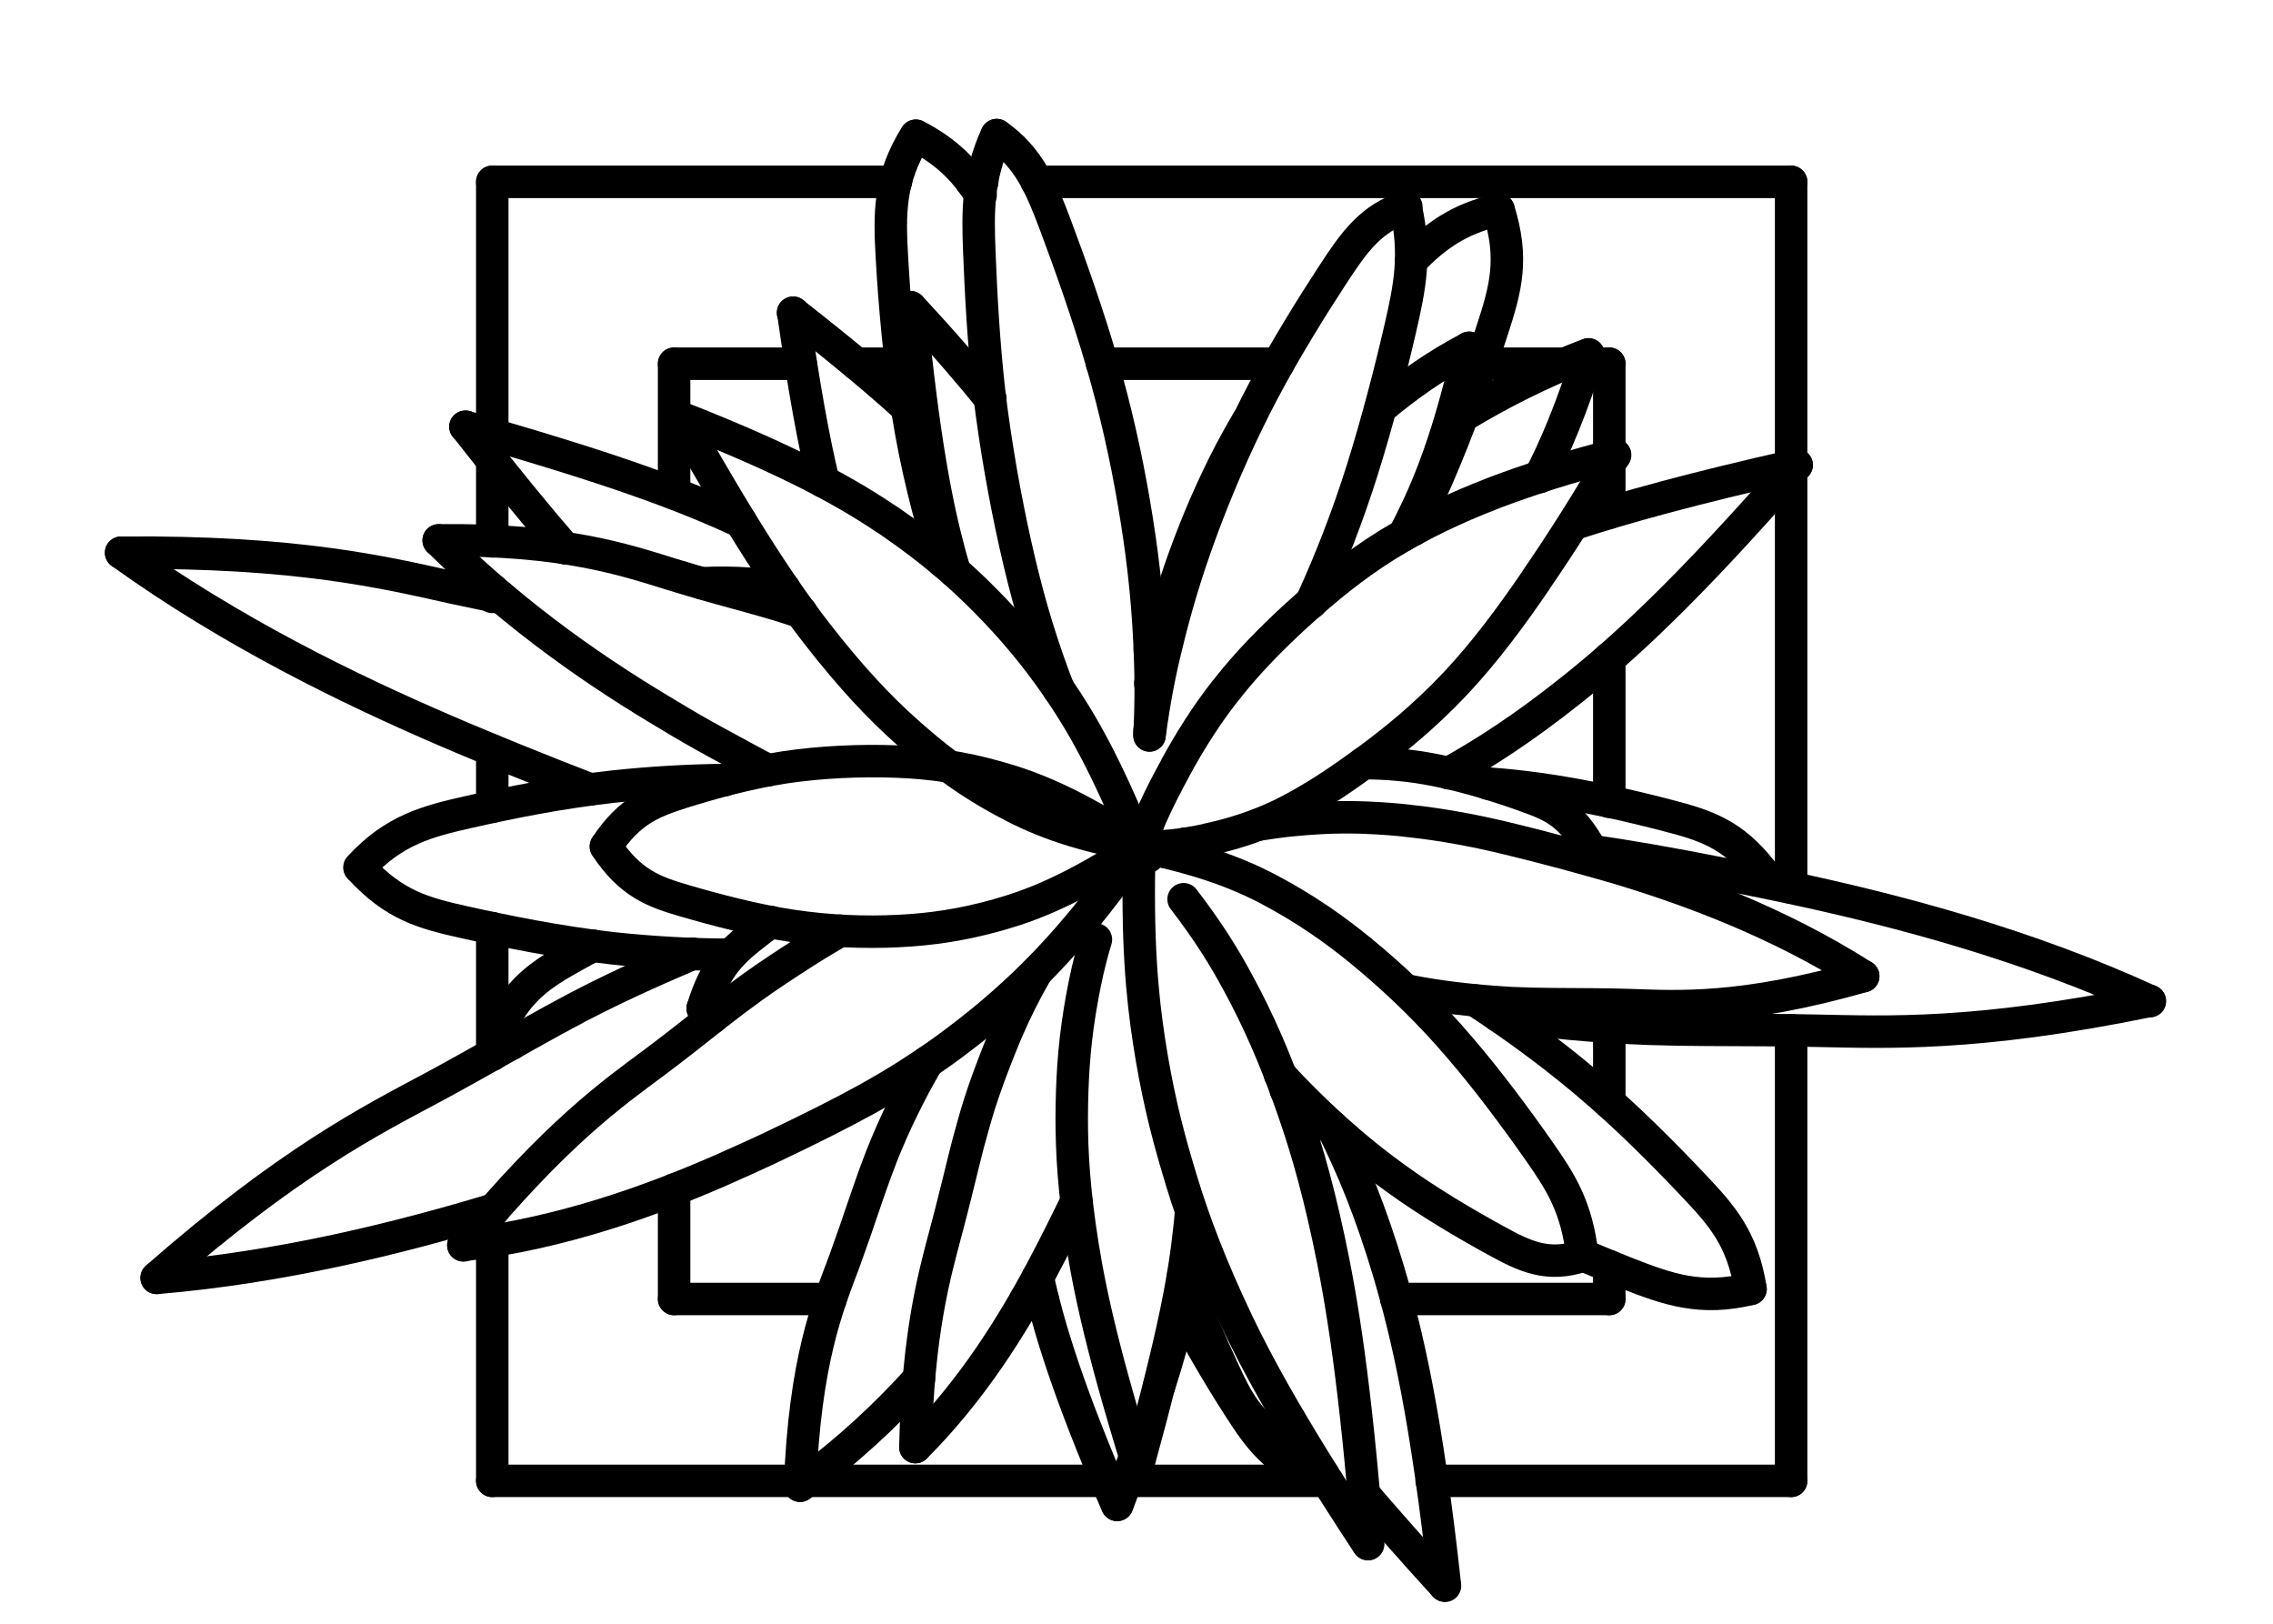 <?xml version="1.0" encoding="utf-8"?>
<!-- Generator: Adobe Illustrator 25.2.3, SVG Export Plug-In . SVG Version: 6.00 Build 0)  -->
<svg version="1.1" id="圖層_1" xmlns="http://www.w3.org/2000/svg" xmlns:xlink="http://www.w3.org/1999/xlink" x="0px" y="0px"
	 viewBox="0 0 70 50" style="enable-background:new 0 0 70 50;" xml:space="preserve">
<style type="text/css">
	.st0{fill:none;stroke:#000000;stroke-linecap:round;stroke-linejoin:round;}
</style>
<path class="st0" d="M36.45,27.69c0.77,1,1.26,1.8,1.68,2.58c0.63,1.16,1.11,2.28,1.55,3.5c0.44,1.21,0.84,2.52,1.24,4.39
	c0.4,1.87,0.81,4.32,1.21,9.38"/>
<path class="st0" d="M42.13,47.55c-2.59-3.94-3.6-5.88-4.33-7.49c-0.73-1.61-1.18-2.88-1.54-4.12c-0.37-1.24-0.65-2.43-0.87-3.86
	c-0.22-1.43-0.38-3.09-0.3-6.02"/>
<path class="st0" d="M14.27,38.35c2.88-3.49,4.64-4.71,5.89-5.64c0.31-0.23,0.59-0.45,0.85-0.65c0.78-0.61,1.38-1.1,2.13-1.64
	c0.5-0.36,1.06-0.73,1.64-1.1c0.36-0.23,0.73-0.45,1.09-0.66"/>
<path class="st0" d="M35.08,26.06c-1.32,1.88-2.32,3.03-3.21,3.92c-0.22,0.22-0.44,0.43-0.65,0.62c-0.64,0.59-1.26,1.09-1.88,1.55
	c-0.41,0.31-0.83,0.59-1.26,0.87s-0.87,0.54-1.39,0.83c-0.78,0.43-1.73,0.91-3.06,1.54c-0.45,0.21-0.94,0.43-1.46,0.66
	c-2.11,0.92-4.85,1.92-7.9,2.29"/>
<path class="st0" d="M35.04,45.14c1.13-4.11,1.43-5.81,1.59-7.3c0.02-0.18,0.04-0.36,0.05-0.53"/>
<path class="st0" d="M33.75,28.93c-0.21,0.69-0.33,1.27-0.43,1.82c-0.21,1.15-0.29,2.16-0.31,3.24c-0.02,1.07,0.02,2.21,0.24,3.77
	s0.6,3.52,1.8,7.38"/>
<path class="st0" d="M35.08,26.06c2.2,0.45,3.38,0.97,4.4,1.55c1.03,0.58,1.91,1.22,2.8,1.98c0.89,0.76,1.78,1.62,2.66,2.65
	c0.88,1.02,1.76,2.21,2.44,3.18c0.68,0.97,1.18,1.74,1.35,3.25"/>
<path class="st0" d="M48.74,38.67c-1.08,0.36-1.78,0.02-2.69-0.48c-0.91-0.5-2.04-1.16-3.06-1.9c-1.02-0.73-1.94-1.54-2.78-2.37
	c-0.27-0.27-0.54-0.54-0.79-0.83"/>
<path class="st0" d="M49.74,14.01c-1.38,0.35-2.63,0.75-3.74,1.17c-0.01,0-0.01,0-0.02,0.01c-1.2,0.46-2.22,0.96-3.11,1.5
	c-0.05,0.03-0.1,0.06-0.15,0.09c-1.04,0.65-1.91,1.37-2.68,2.07c-0.03,0.03-0.06,0.06-0.09,0.08c-0.81,0.74-1.5,1.45-2.09,2.19
	c-0.04,0.05-0.08,0.11-0.13,0.16c-0.61,0.78-1.1,1.57-1.52,2.34c-0.01,0.03-0.03,0.05-0.04,0.08c-0.45,0.82-0.82,1.6-1.09,2.37"/>
<path class="st0" d="M35.08,26.06c0.62,0.04,1.29-0.03,2.04-0.19c0.02-0.01,0.05-0.01,0.07-0.02c0.7-0.15,1.47-0.38,2.26-0.76
	c0.05-0.03,0.11-0.05,0.16-0.08c0.75-0.38,1.54-0.89,2.41-1.53c0.03-0.02,0.07-0.05,0.1-0.07c0.83-0.61,1.74-1.35,2.66-2.32
	c0.04-0.04,0.08-0.09,0.13-0.14c0.78-0.84,1.56-1.86,2.39-3.08c0-0.01,0.01-0.01,0.01-0.02c0.77-1.12,1.59-2.41,2.42-3.84"/>
<path class="st0" d="M41.02,34.69c0.62,1.24,1.18,2.57,1.75,4.48c0.57,1.93,1.16,4.44,1.73,9.66"/>
<path class="st0" d="M44.61,23.81c1.13-0.63,2.31-1.39,3.78-2.56c1.57-1.25,3.49-2.98,6.94-6.93"/>
<path class="st0" d="M55.33,14.32c-3.2,0.72-5.32,1.31-6.88,1.82"/>
<path class="st0" d="M22.51,29.4c-1.19,0-2.44-0.07-3.65-0.2c-1.67-0.19-3.29-0.52-4.55-0.8c-1.26-0.28-2.17-0.52-3.23-1.68"/>
<path class="st0" d="M11.07,26.71c1.07-1.16,2.09-1.42,3.38-1.71c1.28-0.29,2.82-0.6,4.45-0.78c1.13-0.12,2.3-0.19,3.42-0.2"/>
<path class="st0" d="M34.96,44.85c-0.17,0.46-0.35,0.96-0.55,1.49"/>
<path class="st0" d="M36.53,39.49c-0.16,0.83-0.4,1.83-0.83,3.18"/>
<path class="st0" d="M34.4,46.34c-1.51-3.5-2.11-5.48-2.44-7"/>
<path class="st0" d="M42.52,12.56c0.8-0.67,1.71-1.32,2.73-1.85"/>
<path class="st0" d="M31.91,29.95c-0.34,0.59-0.64,1.19-0.91,1.82c-0.2,0.47-0.39,0.96-0.57,1.45c-0.18,0.49-0.34,0.99-0.47,1.47
	c-0.21,0.72-0.36,1.41-0.58,2.27c-0.07,0.29-0.15,0.59-0.24,0.93c-0.35,1.33-0.87,3.09-0.95,6.67"/>
<path class="st0" d="M35.08,26.33c-0.16,0.13-0.32,0.26-0.46,0.39"/>
<path class="st0" d="M28.19,44.56c1.75-1.75,2.99-3.76,3.87-5.41c0.22-0.41,0.42-0.8,0.6-1.16C32.84,37.63,33,37.3,33.15,37"/>
<path class="st0" d="M18.66,26.06c0.75-1.13,1.47-1.38,2.37-1.67c0.9-0.28,1.98-0.58,3.13-0.76c1.14-0.17,2.35-0.22,3.44-0.18
	c1.08,0.04,2.05,0.18,3.14,0.49c1.1,0.31,2.33,0.8,4.34,2.11"/>
<path class="st0" d="M35.08,26.06c-2.01,1.31-3.24,1.8-4.34,2.11c-1.1,0.31-2.06,0.45-3.08,0.5c-1.03,0.05-2.11,0.01-3.26-0.16
	c-1.14-0.17-2.35-0.49-3.31-0.77c-0.96-0.28-1.68-0.54-2.43-1.67"/>
<path class="st0" d="M20.95,12.87c2.26,4.03,3.53,5.81,4.58,7.11s1.89,2.13,2.71,2.83c0.82,0.71,1.62,1.29,2.61,1.83
	c0.98,0.54,2.14,1.04,4.24,1.41"/>
<path class="st0" d="M35.08,26.06c-1.04-2.55-1.77-3.81-2.49-4.86c-0.72-1.05-1.44-1.89-2.23-2.69c-0.79-0.8-1.66-1.56-2.92-2.43
	c-1.27-0.86-2.94-1.83-6.48-3.22"/>
<path class="st0" d="M41.41,35.04c-0.32-0.23-0.62-0.44-0.92-0.69c-0.29-0.24-0.59-0.5-0.89-0.78"/>
<path class="st0" d="M39.45,44.35c-0.97-0.48-1.34-1.2-1.79-2.18c-0.39-0.84-0.83-1.87-1.22-2.91"/>
<path class="st0" d="M30.7,4.16c0.99,0.7,1.36,1.59,1.81,2.79c0.45,1.2,0.99,2.72,1.42,4.2c0.43,1.48,0.75,2.92,0.99,4.33
	c0.24,1.4,0.41,2.77,0.48,4.3c0.04,0.84,0.06,1.73,0,2.86"/>
<path class="st0" d="M32.6,21.22c-0.05-0.13-0.1-0.26-0.15-0.39c-0.51-1.38-0.86-2.63-1.18-4.06s-0.61-3.06-0.8-4.63
	c-0.18-1.57-0.26-3.1-0.31-4.37c-0.05-1.28-0.06-2.3,0.53-3.61"/>
<path class="st0" d="M13.51,16.64c3.83-0.05,5.74,0.6,7.19,1.05c0.36,0.11,0.7,0.21,1.01,0.3c0.94,0.27,1.71,0.46,2.53,0.72
	c0.14,0.05,0.29,0.09,0.44,0.15"/>
<path class="st0" d="M23.65,23.72c-0.48-0.25-1.02-0.55-1.65-0.89c-0.44-0.24-0.91-0.51-1.42-0.82c-2.04-1.21-4.58-2.91-7.07-5.37"
	/>
<path class="st0" d="M35.43,21.08c0.03-0.16,0.06-0.32,0.09-0.47c0.25-1.3,0.56-2.36,0.95-3.44c0.39-1.08,0.86-2.18,1.43-3.27
	c0.17-0.32,0.35-0.64,0.53-0.95"/>
<path class="st0" d="M43.29,6.38c0.33,1.46,0.13,2.45-0.17,3.75s-0.71,2.89-1.17,4.35c-0.46,1.46-0.98,2.78-1.54,4.01
	c-0.01,0.02-0.02,0.05-0.03,0.07"/>
<path class="st0" d="M35.4,22.65c0.15-1.11,0.32-1.97,0.52-2.77c0.35-1.46,0.76-2.72,1.25-4c0.49-1.27,1.06-2.56,1.74-3.85
	c0.68-1.28,1.48-2.57,2.14-3.58c0.66-1.01,1.18-1.74,2.26-2.08"/>
<path class="st0" d="M45.44,30.81c1.13,0.74,2.29,1.58,3.37,2.49c1.29,1.08,2.45,2.26,3.34,3.2c0.89,0.94,1.51,1.64,1.76,3.19"/>
<path class="st0" d="M53.91,39.69c-1.53,0.37-2.53,0.02-3.83-0.49c-0.42-0.17-0.87-0.35-1.34-0.55"/>
<path class="st0" d="M49,26.2c1.1,0.16,2.41,0.38,4.16,0.73c0.67,0.13,1.4,0.28,2.19,0.45c3.14,0.68,7.07,1.71,10.86,3.45"/>
<path class="st0" d="M66.2,30.82c-5.34,1.1-8.14,0.96-10.26,0.92c-0.53-0.01-1.02-0.02-1.47-0.02c-1.37-0.01-2.48,0-3.67-0.04
	c-0.8-0.03-1.63-0.08-2.48-0.16c-0.73-0.07-1.46-0.15-2.18-0.24"/>
<path class="st0" d="M45.82,24.13c0.51,0.03,1.02,0.09,1.55,0.16c1.38,0.19,2.83,0.52,3.98,0.82c1.16,0.3,2.02,0.57,2.92,1.74"/>
<path class="st0" d="M45.03,12.82c1.14-0.69,2.44-1.36,3.89-1.91"/>
<path class="st0" d="M48.92,10.92c-0.51,1.64-1.02,2.84-1.5,3.77"/>
<path class="st0" d="M29.07,17.32c-0.01-0.03-0.02-0.05-0.03-0.08c-0.44-1.39-0.82-2.9-1.08-4.52c-0.26-1.62-0.41-3.35-0.49-4.75
	c-0.08-1.4-0.1-2.45,0.73-3.79"/>
<path class="st0" d="M28.21,4.18c0.97,0.5,1.52,1.09,1.99,1.82"/>
<path class="st0" d="M46.15,6.46c0.47,1.5,0.23,2.41-0.2,3.72c-0.42,1.31-1.03,3.03-1.7,4.57c-0.24,0.54-0.48,1.06-0.73,1.57"/>
<path class="st0" d="M15.16,18.38c0.08,0,0.16-0.01,0.24-0.01"/>
<path class="st0" d="M57.38,30.06c-3.75,1.07-5.71,0.94-7.2,0.89c-0.37-0.01-0.71-0.02-1.03-0.02c-0.96-0.01-1.74,0-2.58-0.04
	c-0.56-0.03-1.15-0.08-1.74-0.15c-0.5-0.06-1.01-0.14-1.51-0.24"/>
<path class="st0" d="M38.78,25.39c0.14-0.02,0.27-0.04,0.4-0.06c0.27-0.04,0.53-0.07,0.78-0.09c0.76-0.07,1.45-0.09,2.14-0.06
	c0.46,0.02,0.91,0.05,1.38,0.11c0.46,0.05,0.94,0.12,1.49,0.22c0.83,0.15,1.83,0.39,3.25,0.77c0.47,0.13,0.99,0.27,1.54,0.43
	c2.2,0.66,4.96,1.66,7.62,3.35"/>
<path class="st0" d="M35.81,26.22c0.24-0.09,0.47-0.17,0.69-0.24"/>
<line class="st0" x1="39.36" y1="11.2" x2="33.94" y2="11.2"/>
<line class="st0" x1="48.22" y1="11.2" x2="45.62" y2="11.2"/>
<line class="st0" x1="55.16" y1="45.6" x2="55.16" y2="31.72"/>
<path class="st0" d="M17.39,16.88c-0.85-0.98-1.85-2.2-3.05-3.74"/>
<path class="st0" d="M14.33,13.14c4.58,1.3,6.8,2.14,8.49,2.93"/>
<path class="st0" d="M15.22,37.24c-2.94,0.89-6.57,1.79-10.39,2.11"/>
<path class="st0" d="M4.82,39.35c4.1-3.59,6.61-4.85,8.48-5.85c0.47-0.25,0.89-0.49,1.29-0.71c1.2-0.67,2.15-1.22,3.21-1.78
	c0.71-0.37,1.46-0.73,2.24-1.08c0.43-0.19,0.86-0.38,1.29-0.56"/>
<path class="st0" d="M28.3,42.45c-1,1.11-2.21,2.25-3.66,3.3"/>
<path class="st0" d="M24.64,45.75c0.14-3.84,0.86-5.57,1.36-6.9c0.12-0.33,0.23-0.64,0.33-0.93c0.3-0.87,0.53-1.58,0.82-2.32
	c0.2-0.5,0.42-1.01,0.67-1.51c0.23-0.47,0.48-0.94,0.74-1.38"/>
<path class="st0" d="M21.64,31.05c0.4-1.32,0.94-1.78,1.68-2.35c0.13-0.1,0.27-0.21,0.41-0.31"/>
<path class="st0" d="M42,23.5c0.69,0,1.41,0.06,2.18,0.21c0.99,0.19,2.06,0.53,2.86,0.82c0.8,0.29,1.34,0.52,1.97,1.66"/>
<path class="st0" d="M49,26.19c-0.05,0.09-0.1,0.17-0.15,0.25"/>
<path class="st0" d="M18.18,24.31c-0.7-0.27-1.49-0.58-2.4-0.95c-0.63-0.26-1.32-0.54-2.06-0.86c-2.95-1.27-6.6-3.04-9.99-5.48"/>
<path class="st0" d="M3.73,17.02c5.45-0.05,8.17,0.62,10.24,1.08c0.52,0.11,0.99,0.21,1.44,0.3c0.01,0,0.02,0,0.04,0.01"/>
<path class="st0" d="M25.36,14.83c-0.3-1.24-0.6-2.88-0.93-5.2"/>
<path class="st0" d="M24.42,9.63c1.53,1.2,2.66,2.14,3.52,2.93"/>
<path class="st0" d="M35.41,20c0.21-0.62,0.45-1.21,0.71-1.78"/>
<path class="st0" d="M21.62,17.96c1.06-0.05,1.87,0.03,2.53,0.16"/>
<path class="st0" d="M40.75,45.41c-0.02,0.04-0.05,0.08-0.07,0.11"/>
<path class="st0" d="M21.94,31.33c-0.1-0.08-0.19-0.18-0.3-0.28"/>
<line class="st0" x1="20.76" y1="36.63" x2="20.76" y2="40"/>
<line class="st0" x1="49.56" y1="15.79" x2="49.56" y2="14.31"/>
<line class="st0" x1="49.56" y1="14.06" x2="49.56" y2="11.2"/>
<line class="st0" x1="55.16" y1="14.36" x2="55.16" y2="5.6"/>
<line class="st0" x1="15.16" y1="28.58" x2="15.16" y2="32.48"/>
<line class="st0" x1="15.16" y1="38.22" x2="15.16" y2="45.6"/>
<line class="st0" x1="34.68" y1="45.6" x2="40.87" y2="45.6"/>
<line class="st0" x1="44.09" y1="45.6" x2="55.16" y2="45.6"/>
<line class="st0" x1="31.59" y1="40" x2="32.11" y2="40"/>
<line class="st0" x1="43" y1="40" x2="49.56" y2="40"/>
<path class="st0" d="M35.08,26.06c0.1,0.11,0.19,0.22,0.28,0.32"/>
<path class="st0" d="M28.04,9.46c1.05,1.13,1.84,2.05,2.46,2.82"/>
<path class="st0" d="M34.92,26.46c-0.02-0.03-0.03-0.07-0.05-0.1"/>
<path class="st0" d="M29.4,17.6c-0.05-0.17-0.1-0.35-0.15-0.53c-0.4-1.48-0.8-3.44-1.21-7.61"/>
<path class="st0" d="M35.27,26.1c0-0.01-0.01-0.02-0.01-0.03"/>
<path class="st0" d="M39.71,43.71c-0.07,0.2-0.16,0.41-0.26,0.63"/>
<path class="st0" d="M44.49,48.82c-0.98-1.07-1.79-2-2.49-2.81"/>
<line class="st0" x1="35.33" y1="25.43" x2="35.32" y2="25.42"/>
<path class="st0" d="M35.35,25.38c-0.01,0.01-0.02,0.03-0.03,0.04"/>
<path class="st0" d="M45.24,10.71c-0.72,3.2-1.44,4.68-2,5.76"/>
<path class="st0" d="M35.04,26.36c0.01-0.1,0.03-0.2,0.04-0.3"/>
<path class="st0" d="M15.32,31.84c0.57-1.35,1.34-1.84,2.39-2.42c0.18-0.1,0.36-0.2,0.55-0.3"/>
<line class="st0" x1="27.76" y1="11.2" x2="26.37" y2="11.2"/>
<line class="st0" x1="27.59" y1="5.6" x2="15.16" y2="5.6"/>
<path class="st0" d="M40.68,45.53c-1.39-0.49-1.91-1.24-2.55-2.24c-0.56-0.87-1.2-1.95-1.76-3.03"/>
<path class="st0" d="M35.43,21.02c0.01-0.03,0.02-0.06,0.03-0.09"/>
<path class="st0" d="M43.46,8.03c0.72-0.74,1.45-1.29,2.69-1.57"/>
<line class="st0" x1="15.16" y1="18.17" x2="15.16" y2="18.35"/>
<line class="st0" x1="49.56" y1="24.69" x2="49.56" y2="20.27"/>
<line class="st0" x1="55.16" y1="27.33" x2="55.16" y2="14.51"/>
<line class="st0" x1="49.56" y1="33.95" x2="49.56" y2="31.62"/>
<line class="st0" x1="30.25" y1="5.6" x2="29.92" y2="5.6"/>
<path class="st0" d="M35.4,22.5c0.01-0.01,0.01-0.03,0.02-0.04"/>
<path class="st0" d="M54.27,26.85c-0.07,0.09-0.14,0.17-0.21,0.25"/>
<path class="st0" d="M15.76,32.14c-0.14-0.09-0.29-0.19-0.44-0.3"/>
<line class="st0" x1="24.66" y1="11.2" x2="20.76" y2="11.2"/>
<line class="st0" x1="15.16" y1="23.11" x2="15.16" y2="24.84"/>
<line class="st0" x1="15.16" y1="37.26" x2="15.16" y2="37.3"/>
<line class="st0" x1="15.16" y1="14.19" x2="15.16" y2="16.67"/>
<line class="st0" x1="24.84" y1="45.6" x2="34.09" y2="45.6"/>
<line class="st0" x1="49.56" y1="40" x2="49.56" y2="38.99"/>
<line class="st0" x1="49.56" y1="11.2" x2="48.84" y2="11.2"/>
<line class="st0" x1="20.76" y1="11.2" x2="20.76" y2="15.19"/>
<line class="st0" x1="15.16" y1="5.6" x2="15.16" y2="13.37"/>
<line class="st0" x1="15.16" y1="45.6" x2="24.65" y2="45.6"/>
<line class="st0" x1="20.76" y1="40" x2="25.58" y2="40"/>
<line class="st0" x1="55.16" y1="5.6" x2="31.93" y2="5.6"/>
</svg>
